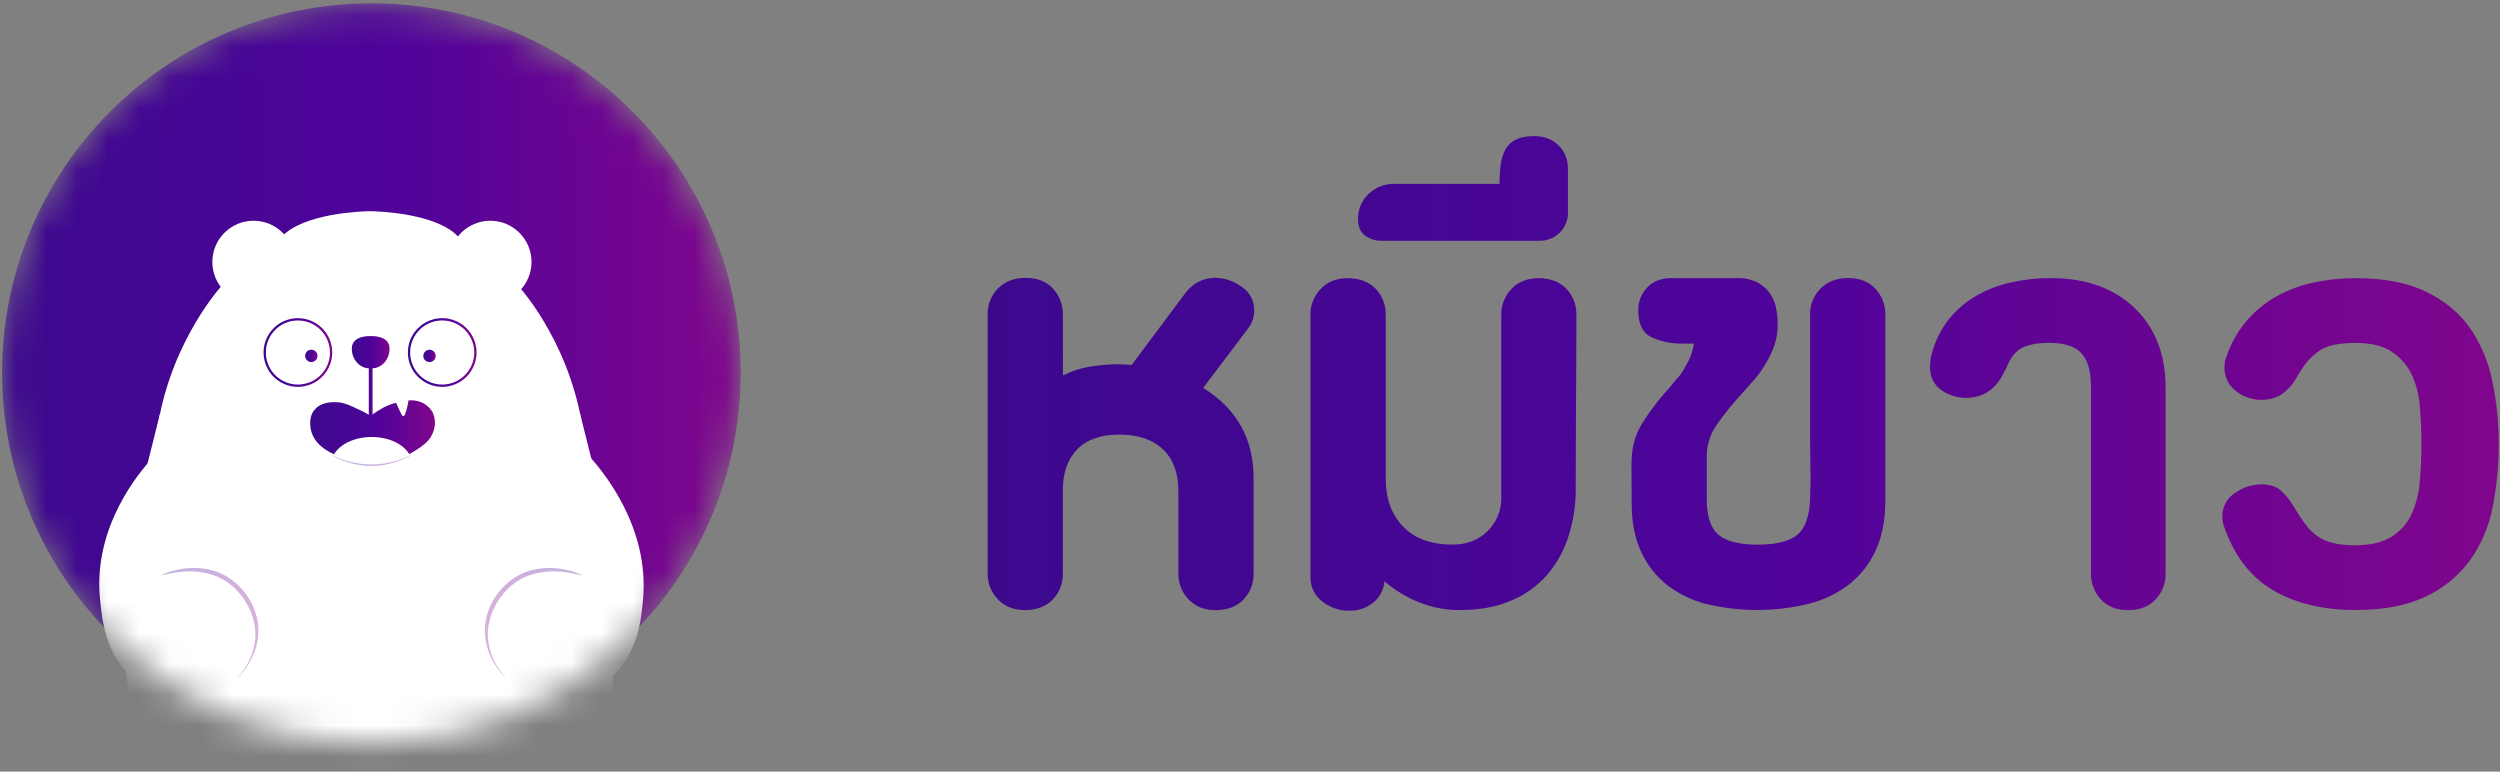 <svg width="81" height="25" viewBox="0 0 81 25" fill="none" xmlns="http://www.w3.org/2000/svg">
<rect x="0" y="0" width="81" height="25" fill="#808080" stroke="none"/>
<mask id="mask0_1004_4068" style="mask-type:luminance" maskUnits="userSpaceOnUse" x="0" y="0" width="24" height="25">
<path d="M12 24.098C18.627 24.098 24 18.726 24 12.098C24 5.471 18.627 0.098 12 0.098C5.373 0.098 0 5.471 0 12.098C0 18.726 5.373 24.098 12 24.098Z" fill="white"/>
</mask>
<g mask="url(#mask0_1004_4068)">
<path d="M12.033 24.038C18.641 24.038 23.997 18.681 23.997 12.073C23.997 5.465 18.641 0.109 12.033 0.109C5.425 0.109 0.069 5.465 0.069 12.073C0.069 18.681 5.425 24.038 12.033 24.038Z" fill="url(#paint0_linear_1004_4068)"/>
<path d="M18.925 14.231C18.607 11.334 16.937 9.423 16.842 9.32C16.929 9.344 14.796 7.513 14.841 7.663C14.128 6.906 12.257 6.847 12.008 6.843H11.967C11.718 6.847 9.847 6.907 9.135 7.663C9.179 7.515 7.046 9.344 7.132 9.32C7.043 9.423 5.372 11.334 5.055 14.231C5.055 14.231 3.74 17.865 4.076 21.661C4.179 22.827 4.401 23.584 4.847 24.288C5.463 25.256 6.299 25.787 6.802 26.05C6.802 26.05 7.307 28.397 7.286 28.847C7.286 28.847 8.307 29.263 9.384 29.265C9.873 29.268 10.375 29.186 10.801 28.942C10.801 28.942 10.979 27.051 11.23 26.912C11.448 26.948 11.668 26.971 11.889 26.981C11.922 26.982 11.956 26.979 11.989 26.973C12.022 26.979 12.056 26.982 12.09 26.981C12.31 26.971 12.529 26.949 12.746 26.915C12.997 27.053 13.175 28.945 13.175 28.945C13.6 29.188 14.103 29.27 14.593 29.267C15.672 29.267 16.691 28.85 16.691 28.85C16.67 28.397 17.175 26.052 17.175 26.052C17.679 25.789 18.515 25.259 19.13 24.29C19.581 23.584 19.8 22.827 19.903 21.661C20.24 17.865 18.925 14.231 18.925 14.231Z" fill="white"/>
<path d="M8.215 9.823C8.953 9.823 9.551 9.225 9.551 8.487C9.551 7.75 8.953 7.152 8.215 7.152C7.478 7.152 6.88 7.75 6.88 8.487C6.88 9.225 7.478 9.823 8.215 9.823Z" fill="white"/>
<path d="M15.886 9.823C16.623 9.823 17.221 9.225 17.221 8.487C17.221 7.75 16.623 7.152 15.886 7.152C15.148 7.152 14.55 7.75 14.55 8.487C14.55 9.225 15.148 9.823 15.886 9.823Z" fill="white"/>
<path d="M19.087 14.775C19.546 15.284 21.045 17.074 20.835 19.426C20.777 20.08 20.66 21.297 19.673 22.044C18.996 22.555 17.922 22.812 17.007 22.374C16.849 22.299 16.151 21.966 15.893 21.188C15.628 20.387 15.955 19.494 16.566 18.98C17.25 18.404 18.074 18.484 18.236 18.503C18.375 18.52 18.512 18.545 18.649 18.576C18.808 18.619 18.963 18.677 19.11 18.751" fill="white"/>
<path d="M4.939 14.838C4.552 15.26 2.998 17.048 3.242 19.426C3.306 20.056 3.409 21.291 4.404 22.044C5.081 22.555 6.155 22.812 7.07 22.374C7.228 22.299 7.926 21.966 8.183 21.188C8.449 20.387 8.125 19.494 7.511 18.98C6.827 18.404 6.003 18.484 5.841 18.503C5.537 18.53 5.24 18.615 4.967 18.753" fill="white"/>
<path d="M12.01 13.924C12.002 13.924 11.994 13.922 11.986 13.919C11.979 13.916 11.972 13.912 11.966 13.906C11.961 13.9 11.956 13.893 11.953 13.886C11.95 13.878 11.949 13.87 11.949 13.862V11.851C11.95 11.835 11.957 11.821 11.969 11.811C11.98 11.8 11.995 11.795 12.01 11.795C12.026 11.795 12.04 11.8 12.052 11.811C12.063 11.821 12.07 11.835 12.072 11.851V13.862C12.072 13.879 12.065 13.894 12.054 13.906C12.042 13.918 12.026 13.924 12.01 13.924Z" fill="url(#paint1_linear_1004_4068)"/>
<path d="M14.001 13.327C13.806 13.039 13.526 12.954 13.237 12.971C13.214 13.121 13.177 13.269 13.127 13.412C13.117 13.439 13.099 13.48 13.069 13.482C13.039 13.484 13.011 13.434 12.999 13.408C12.935 13.282 12.874 13.145 12.833 13.049C12.687 13.086 12.546 13.141 12.413 13.211C12.274 13.289 12.138 13.375 12.008 13.469C11.835 13.368 11.655 13.277 11.471 13.197C11.354 13.139 11.231 13.092 11.105 13.056C11.065 13.047 10.441 12.919 10.163 13.313C9.969 13.588 10.078 13.958 10.095 14.012C10.189 14.31 10.451 14.553 10.822 14.717C11.017 14.39 11.49 14.158 12.043 14.158C12.596 14.158 13.062 14.387 13.259 14.711C13.295 14.693 13.331 14.675 13.367 14.652C13.533 14.56 13.688 14.449 13.828 14.321C13.997 14.15 14.092 13.92 14.092 13.68C14.088 13.557 14.057 13.437 14.001 13.327Z" fill="url(#paint2_linear_1004_4068)"/>
<path d="M12.01 10.89C12.01 10.89 11.408 10.853 11.399 11.282C11.389 11.712 11.744 11.973 12.01 11.927C12.276 11.973 12.631 11.712 12.621 11.282C12.612 10.853 12.01 10.89 12.01 10.89Z" fill="url(#paint3_linear_1004_4068)"/>
<path d="M4.72 15.26L5.189 13.384L5.582 14.767L4.72 15.26Z" fill="white"/>
<path d="M19.258 15.26L18.79 13.384L18.395 14.767L19.258 15.26Z" fill="white"/>
<path opacity="0.31" d="M5.225 18.641C5.225 18.669 6.338 18.251 7.251 18.79C7.854 19.147 8.27 19.861 8.276 20.544C8.283 21.374 7.681 21.973 7.688 21.977C7.694 21.982 8.401 21.311 8.372 20.379C8.35 19.683 7.923 19.001 7.309 18.657C6.329 18.106 5.222 18.613 5.225 18.641Z" fill="url(#paint4_linear_1004_4068)"/>
<path opacity="0.31" d="M18.855 18.641C18.852 18.669 17.742 18.251 16.829 18.79C16.226 19.147 15.81 19.861 15.805 20.544C15.798 21.374 16.399 21.973 16.393 21.977C16.386 21.982 15.677 21.311 15.709 20.379C15.73 19.683 16.157 19.001 16.771 18.657C17.751 18.106 18.858 18.613 18.855 18.641Z" fill="url(#paint5_linear_1004_4068)"/>
<path d="M14.328 12.534C14.108 12.534 13.893 12.468 13.71 12.346C13.527 12.224 13.384 12.05 13.3 11.847C13.216 11.643 13.194 11.42 13.236 11.204C13.279 10.988 13.385 10.79 13.541 10.634C13.697 10.479 13.895 10.373 14.111 10.33C14.326 10.287 14.55 10.309 14.753 10.393C14.957 10.477 15.13 10.62 15.253 10.803C15.375 10.986 15.44 11.201 15.44 11.421C15.44 11.716 15.322 11.999 15.114 12.207C14.905 12.416 14.623 12.533 14.328 12.534ZM14.328 10.383C14.122 10.383 13.921 10.443 13.751 10.557C13.58 10.672 13.447 10.834 13.368 11.024C13.29 11.213 13.269 11.422 13.309 11.624C13.349 11.825 13.448 12.01 13.593 12.155C13.739 12.301 13.924 12.399 14.125 12.44C14.326 12.48 14.535 12.459 14.725 12.38C14.915 12.302 15.077 12.169 15.191 11.998C15.305 11.827 15.366 11.626 15.366 11.421C15.366 11.146 15.256 10.882 15.062 10.687C14.867 10.492 14.603 10.383 14.328 10.383Z" fill="url(#paint6_linear_1004_4068)"/>
<path d="M14.114 11.564C14.131 11.454 14.057 11.351 13.948 11.334C13.839 11.316 13.736 11.39 13.718 11.499C13.7 11.609 13.774 11.712 13.884 11.729C13.993 11.747 14.096 11.673 14.114 11.564Z" fill="url(#paint7_linear_1004_4068)"/>
<path d="M9.652 12.534C9.432 12.534 9.217 12.469 9.034 12.346C8.851 12.224 8.708 12.05 8.624 11.847C8.54 11.644 8.518 11.42 8.56 11.204C8.603 10.989 8.709 10.79 8.865 10.634C9.02 10.479 9.219 10.373 9.434 10.33C9.65 10.287 9.874 10.309 10.077 10.393C10.28 10.477 10.454 10.62 10.577 10.803C10.699 10.986 10.764 11.201 10.764 11.421C10.764 11.716 10.647 11.999 10.438 12.207C10.23 12.416 9.947 12.533 9.652 12.534ZM9.652 10.383C9.447 10.383 9.246 10.443 9.075 10.557C8.904 10.672 8.771 10.834 8.693 11.024C8.614 11.213 8.594 11.422 8.634 11.624C8.674 11.825 8.773 12.01 8.918 12.155C9.063 12.301 9.248 12.399 9.45 12.44C9.651 12.48 9.86 12.459 10.05 12.38C10.239 12.302 10.402 12.169 10.516 11.998C10.63 11.827 10.691 11.626 10.691 11.421C10.69 11.146 10.581 10.882 10.386 10.687C10.191 10.492 9.928 10.383 9.652 10.383Z" fill="url(#paint8_linear_1004_4068)"/>
<path d="M10.119 11.728C10.228 11.71 10.302 11.607 10.285 11.498C10.267 11.389 10.164 11.315 10.055 11.332C9.945 11.35 9.871 11.453 9.889 11.562C9.907 11.672 10.009 11.746 10.119 11.728Z" fill="url(#paint9_linear_1004_4068)"/>
<path opacity="0.31" d="M10.728 14.729C10.724 14.74 11.301 15.107 12.075 15.096C12.814 15.085 13.357 14.733 13.357 14.723C12.951 14.934 12.501 15.046 12.044 15.047C11.586 15.048 11.135 14.939 10.729 14.729H10.728Z" fill="url(#paint10_linear_1004_4068)"/>
</g>
<path d="M32 18.577V10.191C31.996 10.034 32.024 9.878 32.082 9.732C32.14 9.586 32.228 9.453 32.339 9.342C32.565 9.116 32.862 9.003 33.229 9.003C33.611 9.003 33.907 9.119 34.119 9.352C34.329 9.58 34.443 9.881 34.437 10.191L34.441 12.163C34.721 12.022 35.022 11.925 35.332 11.876C35.626 11.828 35.925 11.803 36.223 11.801C36.294 11.801 36.368 11.805 36.446 11.811C36.525 11.818 36.598 11.821 36.669 11.821L38.409 9.49C38.664 9.164 38.989 9.002 39.385 9.002C39.688 9.008 39.981 9.108 40.224 9.288C40.354 9.371 40.46 9.486 40.532 9.621C40.605 9.757 40.641 9.909 40.638 10.062C40.636 10.278 40.562 10.488 40.427 10.657L38.984 12.567C40.072 13.247 40.616 14.217 40.616 15.477V18.578C40.62 18.734 40.594 18.89 40.537 19.036C40.481 19.182 40.396 19.315 40.287 19.427C40.068 19.654 39.768 19.767 39.387 19.768C39.019 19.768 38.726 19.651 38.507 19.418C38.291 19.193 38.174 18.892 38.179 18.58V15.905C38.179 15.325 38.012 14.876 37.679 14.558C37.346 14.24 36.874 14.081 36.264 14.081C35.668 14.081 35.215 14.24 34.903 14.558C34.591 14.876 34.435 15.318 34.436 15.884V18.578C34.441 18.734 34.414 18.89 34.358 19.035C34.301 19.181 34.216 19.314 34.108 19.426C33.889 19.653 33.589 19.766 33.207 19.766C32.84 19.766 32.547 19.65 32.328 19.416C32.112 19.191 31.994 18.889 32 18.577ZM42.459 10.199C42.454 9.888 42.572 9.588 42.788 9.364C43.006 9.13 43.3 9.014 43.667 9.014C44.048 9.014 44.348 9.127 44.568 9.353C44.676 9.465 44.761 9.598 44.817 9.743C44.874 9.888 44.901 10.043 44.897 10.199V15.502C44.897 16.153 45.085 16.673 45.461 17.062C45.837 17.451 46.372 17.645 47.067 17.645C47.52 17.645 47.896 17.5 48.194 17.21C48.34 17.069 48.456 16.899 48.533 16.711C48.61 16.523 48.647 16.321 48.641 16.117V10.199C48.636 9.888 48.754 9.588 48.969 9.364C49.187 9.13 49.48 9.014 49.847 9.014C50.229 9.014 50.529 9.127 50.748 9.353C50.856 9.466 50.94 9.598 50.996 9.743C51.052 9.889 51.079 10.044 51.074 10.199C51.074 11.132 51.071 12.069 51.064 13.01C51.058 13.951 51.054 14.889 51.054 15.821C51.059 16.347 50.98 16.869 50.821 17.37C50.678 17.829 50.443 18.255 50.131 18.621C49.812 18.985 49.413 19.272 48.966 19.458C48.491 19.664 47.936 19.766 47.299 19.766C46.844 19.769 46.393 19.682 45.971 19.512C45.565 19.349 45.188 19.12 44.856 18.833C44.846 18.966 44.809 19.096 44.747 19.214C44.685 19.332 44.6 19.437 44.496 19.521C44.275 19.701 43.996 19.795 43.711 19.786C43.396 19.789 43.089 19.685 42.841 19.489C42.718 19.396 42.618 19.273 42.552 19.133C42.486 18.993 42.454 18.839 42.46 18.684L42.459 10.199ZM45.168 5.958H48.583C48.583 5.767 48.594 5.575 48.615 5.385C48.633 5.212 48.68 5.044 48.752 4.887C48.824 4.737 48.943 4.614 49.09 4.537C49.247 4.452 49.452 4.41 49.703 4.41C50.028 4.41 50.292 4.509 50.496 4.707C50.7 4.905 50.802 5.167 50.802 5.492V6.848C50.809 6.975 50.789 7.102 50.743 7.22C50.698 7.339 50.628 7.446 50.538 7.536C50.448 7.626 50.341 7.696 50.222 7.741C50.104 7.787 49.977 7.807 49.85 7.801H44.785C44.584 7.808 44.387 7.749 44.224 7.631C44.075 7.518 44 7.341 44 7.102C43.997 6.95 44.025 6.798 44.084 6.658C44.142 6.517 44.23 6.391 44.34 6.286C44.449 6.179 44.579 6.095 44.721 6.039C44.863 5.982 45.015 5.955 45.168 5.958ZM52.86 15.033C52.86 14.524 52.974 14.089 53.2 13.729C53.417 13.383 53.66 13.053 53.926 12.744C53.994 12.677 54.058 12.606 54.117 12.531C54.176 12.461 54.23 12.39 54.288 12.319C54.354 12.254 54.415 12.183 54.468 12.107C54.52 12.033 54.566 11.955 54.607 11.874C54.749 11.648 54.843 11.395 54.883 11.132H54.502C54.162 11.138 53.825 11.069 53.515 10.93C53.225 10.796 53.08 10.503 53.08 10.051C53.075 9.779 53.178 9.516 53.366 9.319C53.557 9.114 53.815 9.012 54.141 9.012H56.282C56.51 9.003 56.736 9.05 56.94 9.15C57.1 9.233 57.238 9.353 57.343 9.499C57.442 9.643 57.511 9.805 57.544 9.977C57.58 10.155 57.597 10.336 57.597 10.518C57.599 10.745 57.563 10.971 57.491 11.187C57.42 11.39 57.328 11.586 57.214 11.769C57.105 11.962 56.976 12.143 56.831 12.311C56.69 12.474 56.548 12.633 56.406 12.788C56.125 13.092 55.865 13.415 55.629 13.754C55.414 14.055 55.299 14.414 55.299 14.783V16.163C55.299 16.729 55.426 17.117 55.681 17.328C55.935 17.54 56.358 17.646 56.952 17.647C57.559 17.647 57.99 17.537 58.244 17.318C58.498 17.099 58.633 16.706 58.647 16.14C58.662 15.801 58.665 15.458 58.658 15.111C58.651 14.764 58.647 14.422 58.647 14.084V10.197C58.642 10.04 58.67 9.884 58.729 9.738C58.787 9.592 58.875 9.459 58.986 9.348C59.212 9.122 59.509 9.009 59.876 9.009C60.257 9.009 60.554 9.125 60.766 9.358C60.976 9.586 61.09 9.886 61.084 10.196V16.223C61.084 16.845 60.981 17.378 60.776 17.824C60.583 18.256 60.289 18.634 59.918 18.928C59.529 19.228 59.082 19.443 58.605 19.562C57.519 19.828 56.386 19.831 55.299 19.573C54.834 19.459 54.397 19.25 54.017 18.957C53.654 18.669 53.364 18.299 53.172 17.877C52.968 17.439 52.866 16.915 52.866 16.307L52.86 15.033ZM62.529 11.873C62.529 11.834 62.532 11.795 62.54 11.756C62.547 11.718 62.55 11.679 62.55 11.64C62.634 11.207 62.812 10.798 63.069 10.441C63.312 10.114 63.614 9.837 63.961 9.625C64.319 9.409 64.709 9.251 65.117 9.159C65.549 9.059 65.99 9.009 66.433 9.01C67.578 9.01 68.487 9.332 69.158 9.976C69.829 10.62 70.165 11.479 70.165 12.554V18.58C70.169 18.736 70.143 18.891 70.086 19.037C70.03 19.183 69.945 19.316 69.836 19.428C69.617 19.655 69.324 19.768 68.957 19.768C68.575 19.768 68.278 19.651 68.066 19.418C67.856 19.19 67.742 18.89 67.748 18.58V12.53C67.748 12.035 67.645 11.675 67.44 11.448C67.235 11.222 66.886 11.109 66.391 11.109C66.052 11.109 65.776 11.155 65.564 11.247C65.352 11.339 65.182 11.526 65.055 11.809C64.996 11.937 64.934 12.063 64.864 12.191C64.792 12.32 64.703 12.437 64.599 12.541C64.489 12.649 64.359 12.736 64.216 12.796C63.997 12.88 63.761 12.909 63.528 12.88C63.294 12.851 63.072 12.764 62.881 12.627C62.648 12.45 62.531 12.199 62.532 11.873H62.529ZM73.255 15.693C73.539 15.693 73.754 15.76 73.902 15.895C74.065 16.047 74.205 16.222 74.317 16.414C74.444 16.627 74.567 16.814 74.687 16.976C74.796 17.128 74.928 17.261 75.08 17.369C75.232 17.473 75.401 17.548 75.579 17.592C75.819 17.646 76.065 17.671 76.311 17.666C76.806 17.666 77.198 17.574 77.488 17.39C77.771 17.215 77.996 16.96 78.135 16.658C78.284 16.326 78.373 15.972 78.4 15.609C78.436 15.213 78.453 14.803 78.454 14.378C78.454 13.954 78.436 13.544 78.4 13.148C78.374 12.787 78.281 12.434 78.124 12.108C77.978 11.813 77.755 11.564 77.478 11.386C77.195 11.202 76.807 11.11 76.312 11.111C75.775 11.111 75.386 11.196 75.147 11.365C74.925 11.516 74.737 11.711 74.595 11.938C74.553 11.996 74.514 12.054 74.479 12.108C74.445 12.163 74.414 12.219 74.385 12.277C74.343 12.334 74.304 12.391 74.269 12.447C74.233 12.505 74.186 12.555 74.131 12.596C73.919 12.836 73.629 12.956 73.261 12.956C72.965 12.956 72.677 12.855 72.445 12.67C72.326 12.581 72.229 12.463 72.165 12.329C72.1 12.194 72.069 12.045 72.074 11.896C72.075 11.842 72.078 11.789 72.085 11.737C72.092 11.674 72.11 11.613 72.138 11.556C72.279 11.128 72.503 10.733 72.796 10.39C73.072 10.07 73.402 9.801 73.772 9.595C74.15 9.386 74.558 9.236 74.981 9.15C75.421 9.058 75.869 9.011 76.318 9.012C77.237 9.012 77.996 9.157 78.597 9.447C79.198 9.737 79.671 10.126 80.016 10.612C80.372 11.127 80.62 11.708 80.745 12.321C80.889 12.997 80.96 13.687 80.957 14.378C80.96 15.076 80.893 15.773 80.756 16.458C80.635 17.072 80.385 17.654 80.021 18.163C79.65 18.666 79.159 19.067 78.592 19.329C77.992 19.619 77.232 19.764 76.313 19.764C75.252 19.764 74.353 19.545 73.618 19.106C72.883 18.668 72.353 17.954 72.027 16.964C72.011 16.888 72.004 16.809 72.006 16.731C72.002 16.579 72.038 16.428 72.111 16.294C72.183 16.16 72.29 16.047 72.42 15.968C72.665 15.794 72.957 15.698 73.258 15.693H73.255Z" fill="url(#paint11_linear_1004_4068)"/>
<defs>
<linearGradient id="paint0_linear_1004_4068" x1="0.069" y1="12.073" x2="23.998" y2="12.073" gradientUnits="userSpaceOnUse">
<stop stop-color="#3C098D"/>
<stop offset="0.53" stop-color="#4F039A"/>
<stop offset="1" stop-color="#80058C"/>
</linearGradient>
<linearGradient id="paint1_linear_1004_4068" x1="11.949" y1="12.856" x2="12.072" y2="12.856" gradientUnits="userSpaceOnUse">
<stop stop-color="#3C098D"/>
<stop offset="0.53" stop-color="#4F039A"/>
<stop offset="1" stop-color="#80058C"/>
</linearGradient>
<linearGradient id="paint2_linear_1004_4068" x1="10.05" y1="13.843" x2="14.094" y2="13.843" gradientUnits="userSpaceOnUse">
<stop stop-color="#3C098D"/>
<stop offset="0.53" stop-color="#4F039A"/>
<stop offset="1" stop-color="#80058C"/>
</linearGradient>
<linearGradient id="paint3_linear_1004_4068" x1="11.399" y1="11.411" x2="12.621" y2="11.411" gradientUnits="userSpaceOnUse">
<stop stop-color="#3C098D"/>
<stop offset="0.53" stop-color="#4F039A"/>
<stop offset="1" stop-color="#80058C"/>
</linearGradient>
<linearGradient id="paint4_linear_1004_4068" x1="5.225" y1="20.19" x2="8.372" y2="20.19" gradientUnits="userSpaceOnUse">
<stop stop-color="#3C098D"/>
<stop offset="0.53" stop-color="#4F039A"/>
<stop offset="1" stop-color="#80058C"/>
</linearGradient>
<linearGradient id="paint5_linear_1004_4068" x1="18.855" y1="20.19" x2="15.708" y2="20.19" gradientUnits="userSpaceOnUse">
<stop stop-color="#3C098D"/>
<stop offset="0.53" stop-color="#4F039A"/>
<stop offset="1" stop-color="#80058C"/>
</linearGradient>
<linearGradient id="paint6_linear_1004_4068" x1="13.215" y1="11.421" x2="15.44" y2="11.421" gradientUnits="userSpaceOnUse">
<stop stop-color="#3C098D"/>
<stop offset="0.53" stop-color="#4F039A"/>
<stop offset="1" stop-color="#80058C"/>
</linearGradient>
<linearGradient id="paint7_linear_1004_4068" x1="13.716" y1="11.531" x2="14.117" y2="11.531" gradientUnits="userSpaceOnUse">
<stop stop-color="#3C098D"/>
<stop offset="0.53" stop-color="#4F039A"/>
<stop offset="1" stop-color="#80058C"/>
</linearGradient>
<linearGradient id="paint8_linear_1004_4068" x1="8.54" y1="11.421" x2="10.764" y2="11.421" gradientUnits="userSpaceOnUse">
<stop stop-color="#3C098D"/>
<stop offset="0.53" stop-color="#4F039A"/>
<stop offset="1" stop-color="#80058C"/>
</linearGradient>
<linearGradient id="paint9_linear_1004_4068" x1="9.886" y1="11.531" x2="10.287" y2="11.531" gradientUnits="userSpaceOnUse">
<stop stop-color="#3C098D"/>
<stop offset="0.53" stop-color="#4F039A"/>
<stop offset="1" stop-color="#80058C"/>
</linearGradient>
<linearGradient id="paint10_linear_1004_4068" x1="10.728" y1="14.909" x2="13.355" y2="14.909" gradientUnits="userSpaceOnUse">
<stop stop-color="#3C098D"/>
<stop offset="0.53" stop-color="#4F039A"/>
<stop offset="1" stop-color="#80058C"/>
</linearGradient>
<linearGradient id="paint11_linear_1004_4068" x1="32" y1="12.097" x2="80.952" y2="12.097" gradientUnits="userSpaceOnUse">
<stop stop-color="#3C098D"/>
<stop offset="0.53" stop-color="#4F039A"/>
<stop offset="1" stop-color="#80058C"/>
</linearGradient>
</defs>
</svg>
